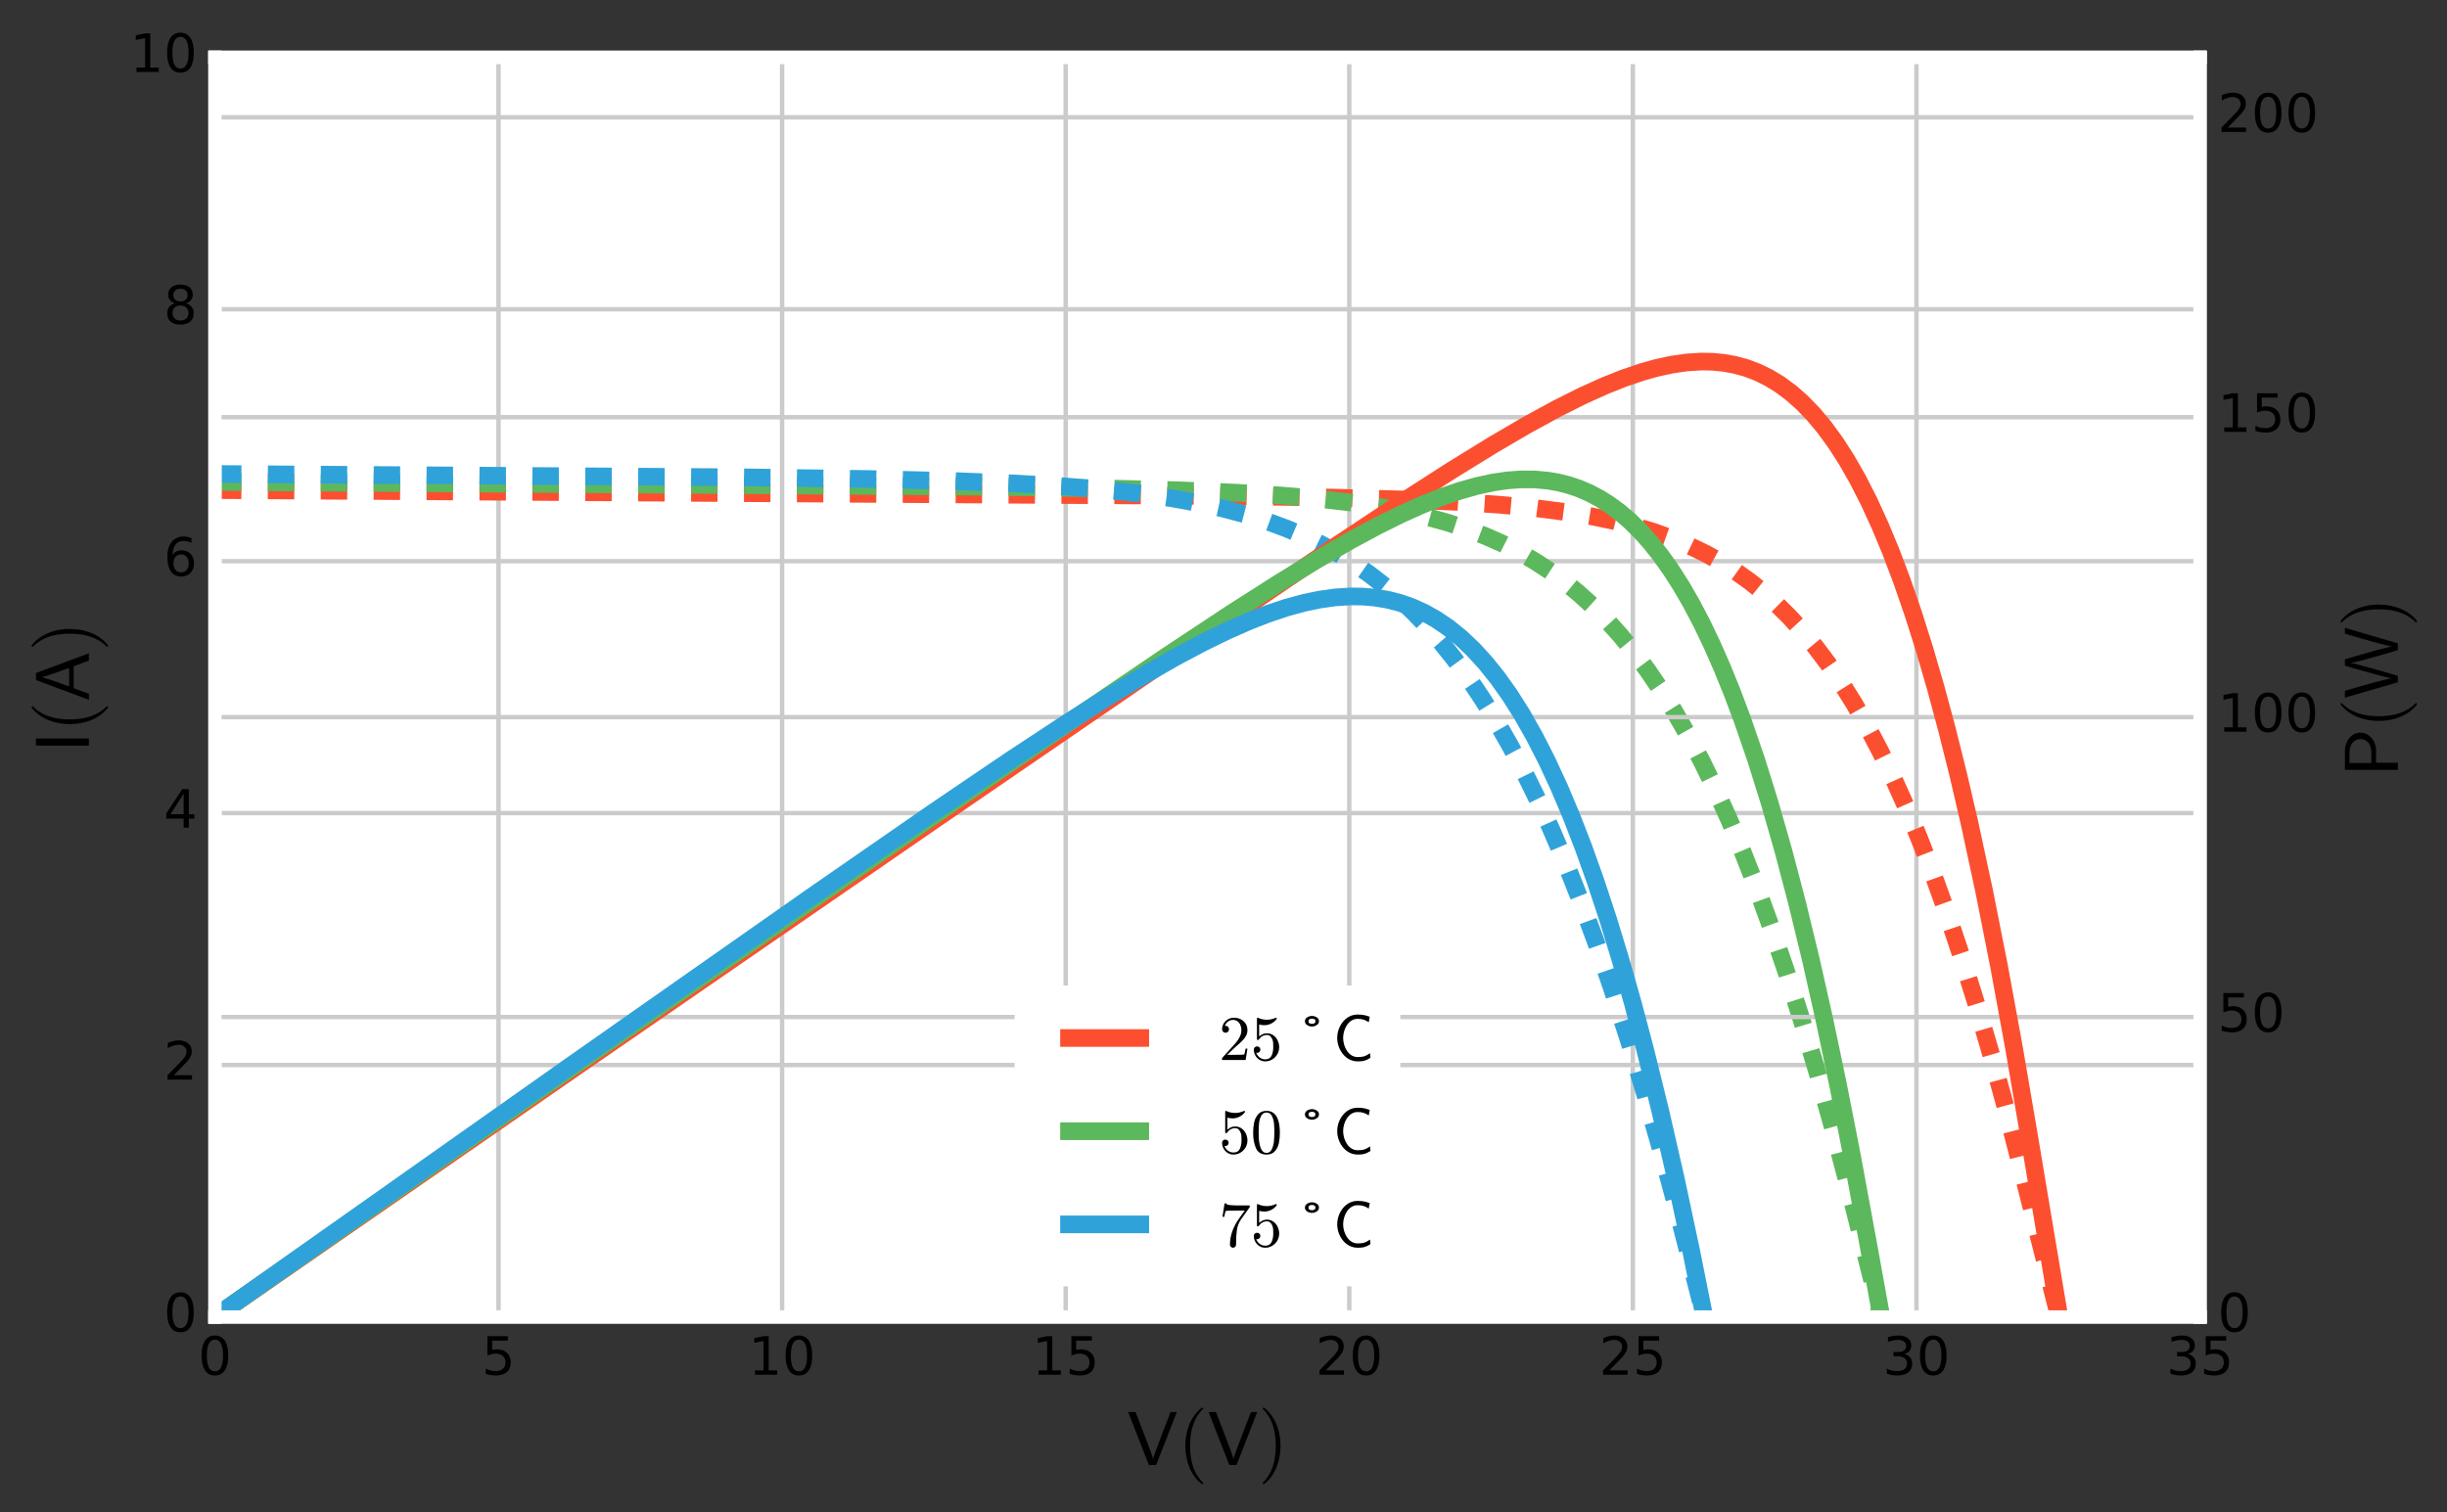 <?xml version="1.0" encoding="utf-8" standalone="no"?>
<!DOCTYPE svg PUBLIC "-//W3C//DTD SVG 1.1//EN"
  "http://www.w3.org/Graphics/SVG/1.1/DTD/svg11.dtd">
<!-- Created with matplotlib (http://matplotlib.org/) -->
<svg height="343pt" version="1.1" viewBox="0 0 555 343" width="555pt" xmlns="http://www.w3.org/2000/svg" xmlns:xlink="http://www.w3.org/1999/xlink">
 <rect x="0" y="0" width="555" height="343" fill="#333333" stroke="none"/>
 <defs>
  <style type="text/css">
*{stroke-linecap:butt;stroke-linejoin:round;stroke-miterlimit:100000;}
  </style>
 </defs>
 <g id="figure_1">
  <g id="patch_1">
   <path d="M 0 343.834 
L 555.371 343.834 
L 555.371 0 
L 0 0 
z
" style="fill:none;opacity:0;"/>
  </g>
  <g id="axes_1">
   <g id="patch_2">
    <path d="M 48.75 298.74 
L 498.986 298.74 
L 498.986 13.007 
L 48.75 13.007 
z
" style="fill:#ffffff;"/>
   </g>
   <g id="matplotlib.axis_1">
    <g id="xtick_1">
     <g id="line2d_1">
      <path clip-path="url(#p10fe928bd1)" d="M 48.75 298.74 
L 48.75 13.007 
" style="fill:none;stroke:#cbcbcb;"/>
     </g>
     <g id="line2d_2"/>
     <g id="line2d_3"/>
     <g id="text_1">
      <!-- 0 -->
      <defs>
       <path d="M 31.781 66.406 
Q 24.172 66.406 20.328 58.906 
Q 16.5 51.422 16.5 36.375 
Q 16.5 21.391 20.328 13.891 
Q 24.172 6.391 31.781 6.391 
Q 39.453 6.391 43.281 13.891 
Q 47.125 21.391 47.125 36.375 
Q 47.125 51.422 43.281 58.906 
Q 39.453 66.406 31.781 66.406 
M 31.781 74.219 
Q 44.047 74.219 50.516 64.516 
Q 56.984 54.828 56.984 36.375 
Q 56.984 17.969 50.516 8.266 
Q 44.047 -1.422 31.781 -1.422 
Q 19.531 -1.422 13.062 8.266 
Q 6.594 17.969 6.594 36.375 
Q 6.594 54.828 13.062 64.516 
Q 19.531 74.219 31.781 74.219 
" id="BitstreamVeraSans-Roman-30"/>
      </defs>
      <g transform="translate(44.932 311.858)scale(0.12 -0.12)">
       <use xlink:href="#BitstreamVeraSans-Roman-30"/>
      </g>
     </g>
    </g>
    <g id="xtick_2">
     <g id="line2d_4">
      <path clip-path="url(#p10fe928bd1)" d="M 113.069 298.74 
L 113.069 13.007 
" style="fill:none;stroke:#cbcbcb;"/>
     </g>
     <g id="line2d_5"/>
     <g id="line2d_6"/>
     <g id="text_2">
      <!-- 5 -->
      <defs>
       <path d="M 10.797 72.906 
L 49.516 72.906 
L 49.516 64.594 
L 19.828 64.594 
L 19.828 46.734 
Q 21.969 47.469 24.109 47.828 
Q 26.266 48.188 28.422 48.188 
Q 40.625 48.188 47.75 41.5 
Q 54.891 34.812 54.891 23.391 
Q 54.891 11.625 47.562 5.094 
Q 40.234 -1.422 26.906 -1.422 
Q 22.312 -1.422 17.547 -0.641 
Q 12.797 0.141 7.719 1.703 
L 7.719 11.625 
Q 12.109 9.234 16.797 8.062 
Q 21.484 6.891 26.703 6.891 
Q 35.156 6.891 40.078 11.328 
Q 45.016 15.766 45.016 23.391 
Q 45.016 31 40.078 35.438 
Q 35.156 39.891 26.703 39.891 
Q 22.75 39.891 18.812 39.016 
Q 14.891 38.141 10.797 36.281 
z
" id="BitstreamVeraSans-Roman-35"/>
      </defs>
      <g transform="translate(109.252 311.858)scale(0.12 -0.12)">
       <use xlink:href="#BitstreamVeraSans-Roman-35"/>
      </g>
     </g>
    </g>
    <g id="xtick_3">
     <g id="line2d_7">
      <path clip-path="url(#p10fe928bd1)" d="M 177.389 298.74 
L 177.389 13.007 
" style="fill:none;stroke:#cbcbcb;"/>
     </g>
     <g id="line2d_8"/>
     <g id="line2d_9"/>
     <g id="text_3">
      <!-- 10 -->
      <defs>
       <path d="M 12.406 8.297 
L 28.516 8.297 
L 28.516 63.922 
L 10.984 60.406 
L 10.984 69.391 
L 28.422 72.906 
L 38.281 72.906 
L 38.281 8.297 
L 54.391 8.297 
L 54.391 0 
L 12.406 0 
z
" id="BitstreamVeraSans-Roman-31"/>
      </defs>
      <g transform="translate(169.754 311.858)scale(0.12 -0.12)">
       <use xlink:href="#BitstreamVeraSans-Roman-31"/>
       <use x="63.623" xlink:href="#BitstreamVeraSans-Roman-30"/>
      </g>
     </g>
    </g>
    <g id="xtick_4">
     <g id="line2d_10">
      <path clip-path="url(#p10fe928bd1)" d="M 241.708 298.74 
L 241.708 13.007 
" style="fill:none;stroke:#cbcbcb;"/>
     </g>
     <g id="line2d_11"/>
     <g id="line2d_12"/>
     <g id="text_4">
      <!-- 15 -->
      <g transform="translate(234.073 311.858)scale(0.12 -0.12)">
       <use xlink:href="#BitstreamVeraSans-Roman-31"/>
       <use x="63.623" xlink:href="#BitstreamVeraSans-Roman-35"/>
      </g>
     </g>
    </g>
    <g id="xtick_5">
     <g id="line2d_13">
      <path clip-path="url(#p10fe928bd1)" d="M 306.028 298.74 
L 306.028 13.007 
" style="fill:none;stroke:#cbcbcb;"/>
     </g>
     <g id="line2d_14"/>
     <g id="line2d_15"/>
     <g id="text_5">
      <!-- 20 -->
      <defs>
       <path d="M 19.188 8.297 
L 53.609 8.297 
L 53.609 0 
L 7.328 0 
L 7.328 8.297 
Q 12.938 14.109 22.625 23.891 
Q 32.328 33.688 34.812 36.531 
Q 39.547 41.844 41.422 45.531 
Q 43.312 49.219 43.312 52.781 
Q 43.312 58.594 39.234 62.25 
Q 35.156 65.922 28.609 65.922 
Q 23.969 65.922 18.812 64.312 
Q 13.672 62.703 7.812 59.422 
L 7.812 69.391 
Q 13.766 71.781 18.938 73 
Q 24.125 74.219 28.422 74.219 
Q 39.75 74.219 46.484 68.547 
Q 53.219 62.891 53.219 53.422 
Q 53.219 48.922 51.531 44.891 
Q 49.859 40.875 45.406 35.406 
Q 44.188 33.984 37.641 27.219 
Q 31.109 20.453 19.188 8.297 
" id="BitstreamVeraSans-Roman-32"/>
      </defs>
      <g transform="translate(298.393 311.858)scale(0.12 -0.12)">
       <use xlink:href="#BitstreamVeraSans-Roman-32"/>
       <use x="63.623" xlink:href="#BitstreamVeraSans-Roman-30"/>
      </g>
     </g>
    </g>
    <g id="xtick_6">
     <g id="line2d_16">
      <path clip-path="url(#p10fe928bd1)" d="M 370.347 298.74 
L 370.347 13.007 
" style="fill:none;stroke:#cbcbcb;"/>
     </g>
     <g id="line2d_17"/>
     <g id="line2d_18"/>
     <g id="text_6">
      <!-- 25 -->
      <g transform="translate(362.712 311.858)scale(0.12 -0.12)">
       <use xlink:href="#BitstreamVeraSans-Roman-32"/>
       <use x="63.623" xlink:href="#BitstreamVeraSans-Roman-35"/>
      </g>
     </g>
    </g>
    <g id="xtick_7">
     <g id="line2d_19">
      <path clip-path="url(#p10fe928bd1)" d="M 434.667 298.74 
L 434.667 13.007 
" style="fill:none;stroke:#cbcbcb;"/>
     </g>
     <g id="line2d_20"/>
     <g id="line2d_21"/>
     <g id="text_7">
      <!-- 30 -->
      <defs>
       <path d="M 40.578 39.312 
Q 47.656 37.797 51.625 33 
Q 55.609 28.219 55.609 21.188 
Q 55.609 10.406 48.188 4.484 
Q 40.766 -1.422 27.094 -1.422 
Q 22.516 -1.422 17.656 -0.516 
Q 12.797 0.391 7.625 2.203 
L 7.625 11.719 
Q 11.719 9.328 16.594 8.109 
Q 21.484 6.891 26.812 6.891 
Q 36.078 6.891 40.938 10.547 
Q 45.797 14.203 45.797 21.188 
Q 45.797 27.641 41.281 31.266 
Q 36.766 34.906 28.719 34.906 
L 20.219 34.906 
L 20.219 43.016 
L 29.109 43.016 
Q 36.375 43.016 40.234 45.922 
Q 44.094 48.828 44.094 54.297 
Q 44.094 59.906 40.109 62.906 
Q 36.141 65.922 28.719 65.922 
Q 24.656 65.922 20.016 65.031 
Q 15.375 64.156 9.812 62.312 
L 9.812 71.094 
Q 15.438 72.656 20.344 73.438 
Q 25.25 74.219 29.594 74.219 
Q 40.828 74.219 47.359 69.109 
Q 53.906 64.016 53.906 55.328 
Q 53.906 49.266 50.438 45.094 
Q 46.969 40.922 40.578 39.312 
" id="BitstreamVeraSans-Roman-33"/>
      </defs>
      <g transform="translate(427.032 311.858)scale(0.12 -0.12)">
       <use xlink:href="#BitstreamVeraSans-Roman-33"/>
       <use x="63.623" xlink:href="#BitstreamVeraSans-Roman-30"/>
      </g>
     </g>
    </g>
    <g id="xtick_8">
     <g id="line2d_22">
      <path clip-path="url(#p10fe928bd1)" d="M 498.986 298.74 
L 498.986 13.007 
" style="fill:none;stroke:#cbcbcb;"/>
     </g>
     <g id="line2d_23"/>
     <g id="line2d_24"/>
     <g id="text_8">
      <!-- 35 -->
      <g transform="translate(491.351 311.858)scale(0.12 -0.12)">
       <use xlink:href="#BitstreamVeraSans-Roman-33"/>
       <use x="63.623" xlink:href="#BitstreamVeraSans-Roman-35"/>
      </g>
     </g>
    </g>
    <g id="text_9">
     <!-- $\sf V (V) $ -->
     <defs>
      <path d="M 6.5 -25 
Q 5.609 -25 5.609 -24.125 
Q 5.609 -23.688 5.812 -23.484 
Q 22.906 -6.781 22.906 25 
Q 22.906 56.781 6 73.297 
Q 5.609 73.531 5.609 74.125 
Q 5.609 74.469 5.875 74.734 
Q 6.156 75 6.5 75 
L 7.422 75 
Q 7.719 75 7.906 74.812 
Q 15.094 69.141 19.875 61.031 
Q 24.656 52.938 26.875 43.75 
Q 29.109 34.578 29.109 25 
Q 29.109 17.922 27.906 11.062 
Q 26.703 4.203 24.094 -2.453 
Q 21.484 -9.125 17.484 -14.766 
Q 13.484 -20.406 7.906 -24.812 
Q 7.719 -25 7.422 -25 
z
" id="Cmr10-29"/>
      <path d="M 28.516 0 
L 1.422 69.391 
L 11.078 69.391 
Q 13.766 62.5 20.109 46.062 
Q 26.469 29.641 30.25 19.266 
Q 34.031 8.891 34.078 7.328 
Q 34.078 8.938 37.844 19.281 
Q 41.609 29.641 47.953 46.062 
Q 54.297 62.5 56.984 69.391 
L 65.188 69.391 
L 38.094 0 
z
" id="Cmss10-56"/>
      <path d="M 31 -24.812 
Q 25.438 -20.406 21.406 -14.719 
Q 17.391 -9.031 14.812 -2.578 
Q 12.25 3.859 10.984 10.891 
Q 9.719 17.922 9.719 25 
Q 9.719 32.172 10.984 39.203 
Q 12.25 46.234 14.859 52.734 
Q 17.484 59.234 21.531 64.891 
Q 25.594 70.562 31 74.812 
Q 31 75 31.5 75 
L 32.422 75 
Q 32.719 75 32.953 74.734 
Q 33.203 74.469 33.203 74.125 
Q 33.203 73.688 33.016 73.484 
Q 28.125 68.703 24.875 63.234 
Q 21.625 57.766 19.641 51.578 
Q 17.672 45.406 16.797 38.781 
Q 15.922 32.172 15.922 25 
Q 15.922 -6.781 32.906 -23.297 
Q 33.203 -23.578 33.203 -24.125 
Q 33.203 -24.359 32.938 -24.672 
Q 32.672 -25 32.422 -25 
L 31.5 -25 
Q 31 -25 31 -24.812 
" id="Cmr10-28"/>
     </defs>
     <g transform="translate(255.638 332.314)scale(0.173 -0.173)">
      <use xlink:href="#Cmss10-56"/>
      <use transform="translate(66.602 0.0)" xlink:href="#Cmr10-28"/>
      <use transform="translate(105.42 0.0)" xlink:href="#Cmss10-56"/>
      <use transform="translate(172.021 0.0)" xlink:href="#Cmr10-29"/>
     </g>
    </g>
   </g>
   <g id="matplotlib.axis_2">
    <g id="ytick_1">
     <g id="line2d_25">
      <path clip-path="url(#p10fe928bd1)" d="M 48.75 298.74 
L 498.986 298.74 
" style="fill:none;stroke:#cbcbcb;"/>
     </g>
     <g id="line2d_26"/>
     <g id="text_10">
      <!-- 0 -->
      <g transform="translate(37.115 302.051)scale(0.12 -0.12)">
       <use xlink:href="#BitstreamVeraSans-Roman-30"/>
      </g>
     </g>
    </g>
    <g id="ytick_2">
     <g id="line2d_27">
      <path clip-path="url(#p10fe928bd1)" d="M 48.75 241.593 
L 498.986 241.593 
" style="fill:none;stroke:#cbcbcb;"/>
     </g>
     <g id="line2d_28"/>
     <g id="text_11">
      <!-- 2 -->
      <g transform="translate(37.115 244.905)scale(0.12 -0.12)">
       <use xlink:href="#BitstreamVeraSans-Roman-32"/>
      </g>
     </g>
    </g>
    <g id="ytick_3">
     <g id="line2d_29">
      <path clip-path="url(#p10fe928bd1)" d="M 48.75 184.447 
L 498.986 184.447 
" style="fill:none;stroke:#cbcbcb;"/>
     </g>
     <g id="line2d_30"/>
     <g id="text_12">
      <!-- 4 -->
      <defs>
       <path d="M 37.797 64.312 
L 12.891 25.391 
L 37.797 25.391 
z
M 35.203 72.906 
L 47.609 72.906 
L 47.609 25.391 
L 58.016 25.391 
L 58.016 17.188 
L 47.609 17.188 
L 47.609 0 
L 37.797 0 
L 37.797 17.188 
L 4.891 17.188 
L 4.891 26.703 
z
" id="BitstreamVeraSans-Roman-34"/>
      </defs>
      <g transform="translate(37.115 187.758)scale(0.12 -0.12)">
       <use xlink:href="#BitstreamVeraSans-Roman-34"/>
      </g>
     </g>
    </g>
    <g id="ytick_4">
     <g id="line2d_31">
      <path clip-path="url(#p10fe928bd1)" d="M 48.75 127.3 
L 498.986 127.3 
" style="fill:none;stroke:#cbcbcb;"/>
     </g>
     <g id="line2d_32"/>
     <g id="text_13">
      <!-- 6 -->
      <defs>
       <path d="M 33.016 40.375 
Q 26.375 40.375 22.484 35.828 
Q 18.609 31.297 18.609 23.391 
Q 18.609 15.531 22.484 10.953 
Q 26.375 6.391 33.016 6.391 
Q 39.656 6.391 43.531 10.953 
Q 47.406 15.531 47.406 23.391 
Q 47.406 31.297 43.531 35.828 
Q 39.656 40.375 33.016 40.375 
M 52.594 71.297 
L 52.594 62.312 
Q 48.875 64.062 45.094 64.984 
Q 41.312 65.922 37.594 65.922 
Q 27.828 65.922 22.672 59.328 
Q 17.531 52.734 16.797 39.406 
Q 19.672 43.656 24.016 45.922 
Q 28.375 48.188 33.594 48.188 
Q 44.578 48.188 50.953 41.516 
Q 57.328 34.859 57.328 23.391 
Q 57.328 12.156 50.688 5.359 
Q 44.047 -1.422 33.016 -1.422 
Q 20.359 -1.422 13.672 8.266 
Q 6.984 17.969 6.984 36.375 
Q 6.984 53.656 15.188 63.938 
Q 23.391 74.219 37.203 74.219 
Q 40.922 74.219 44.703 73.484 
Q 48.484 72.75 52.594 71.297 
" id="BitstreamVeraSans-Roman-36"/>
      </defs>
      <g transform="translate(37.115 130.611)scale(0.12 -0.12)">
       <use xlink:href="#BitstreamVeraSans-Roman-36"/>
      </g>
     </g>
    </g>
    <g id="ytick_5">
     <g id="line2d_33">
      <path clip-path="url(#p10fe928bd1)" d="M 48.75 70.153 
L 498.986 70.153 
" style="fill:none;stroke:#cbcbcb;"/>
     </g>
     <g id="line2d_34"/>
     <g id="text_14">
      <!-- 8 -->
      <defs>
       <path d="M 31.781 34.625 
Q 24.75 34.625 20.719 30.859 
Q 16.703 27.094 16.703 20.516 
Q 16.703 13.922 20.719 10.156 
Q 24.75 6.391 31.781 6.391 
Q 38.812 6.391 42.859 10.172 
Q 46.922 13.969 46.922 20.516 
Q 46.922 27.094 42.891 30.859 
Q 38.875 34.625 31.781 34.625 
M 21.922 38.812 
Q 15.578 40.375 12.031 44.719 
Q 8.5 49.078 8.5 55.328 
Q 8.5 64.062 14.719 69.141 
Q 20.953 74.219 31.781 74.219 
Q 42.672 74.219 48.875 69.141 
Q 55.078 64.062 55.078 55.328 
Q 55.078 49.078 51.531 44.719 
Q 48 40.375 41.703 38.812 
Q 48.828 37.156 52.797 32.312 
Q 56.781 27.484 56.781 20.516 
Q 56.781 9.906 50.312 4.234 
Q 43.844 -1.422 31.781 -1.422 
Q 19.734 -1.422 13.25 4.234 
Q 6.781 9.906 6.781 20.516 
Q 6.781 27.484 10.781 32.312 
Q 14.797 37.156 21.922 38.812 
M 18.312 54.391 
Q 18.312 48.734 21.844 45.562 
Q 25.391 42.391 31.781 42.391 
Q 38.141 42.391 41.719 45.562 
Q 45.312 48.734 45.312 54.391 
Q 45.312 60.062 41.719 63.234 
Q 38.141 66.406 31.781 66.406 
Q 25.391 66.406 21.844 63.234 
Q 18.312 60.062 18.312 54.391 
" id="BitstreamVeraSans-Roman-38"/>
      </defs>
      <g transform="translate(37.115 73.465)scale(0.12 -0.12)">
       <use xlink:href="#BitstreamVeraSans-Roman-38"/>
      </g>
     </g>
    </g>
    <g id="ytick_6">
     <g id="line2d_35">
      <path clip-path="url(#p10fe928bd1)" d="M 48.75 13.007 
L 498.986 13.007 
" style="fill:none;stroke:#cbcbcb;"/>
     </g>
     <g id="line2d_36"/>
     <g id="text_15">
      <!-- 10 -->
      <g transform="translate(29.48 16.318)scale(0.12 -0.12)">
       <use xlink:href="#BitstreamVeraSans-Roman-31"/>
       <use x="63.623" xlink:href="#BitstreamVeraSans-Roman-30"/>
      </g>
     </g>
    </g>
    <g id="text_16">
     <!-- $\sf I (A) $ -->
     <defs>
      <path d="M 9.188 0 
L 9.188 69.391 
L 18.5 69.391 
L 18.5 0 
z
" id="Cmss10-49"/>
      <path d="M 2.781 0 
L 28.719 69.391 
L 37.891 69.391 
L 63.812 0 
L 54.203 0 
Q 50.25 10.688 46.781 19.922 
L 18.016 19.922 
Q 13.578 7.766 10.594 0 
z
M 20.219 25.875 
L 44.578 25.875 
Q 40.094 38.281 37.812 44.797 
Q 35.547 51.312 34.031 56.078 
Q 32.516 60.844 32.516 62.109 
L 32.422 62.109 
Q 32.422 61.141 31.422 57.812 
Q 30.422 54.5 28.859 49.953 
Q 27.297 45.406 24.094 36.547 
Q 20.906 27.688 20.219 25.875 
" id="Cmss10-41"/>
     </defs>
     <g transform="translate(20.16 170.734)rotate(-90.0)scale(0.173 -0.173)">
      <use xlink:href="#Cmss10-49"/>
      <use transform="translate(27.686 0.0)" xlink:href="#Cmr10-28"/>
      <use transform="translate(66.504 0.0)" xlink:href="#Cmss10-41"/>
      <use transform="translate(133.105 0.0)" xlink:href="#Cmr10-29"/>
     </g>
    </g>
   </g>
   <g id="line2d_37">
    <path clip-path="url(#p10fe928bd1)" d="M 48.75 111.17 
L 275.707 112.494 
L 302.234 112.873 
L 318.656 113.317 
L 330.446 113.843 
L 340.131 114.494 
L 348.131 115.255 
L 354.868 116.116 
L 360.763 117.086 
L 366.237 118.218 
L 370.869 119.392 
L 375.08 120.664 
L 379.29 122.168 
L 383.08 123.751 
L 386.87 125.585 
L 390.238 127.455 
L 393.607 129.579 
L 396.975 131.987 
L 399.923 134.351 
L 402.87 136.979 
L 405.818 139.895 
L 408.765 143.121 
L 411.713 146.684 
L 414.66 150.609 
L 417.608 154.919 
L 420.555 159.639 
L 423.503 164.793 
L 426.45 170.403 
L 429.398 176.491 
L 432.345 183.072 
L 435.293 190.168 
L 438.24 197.789 
L 441.609 207.16 
L 444.977 217.244 
L 448.346 228.053 
L 451.714 239.586 
L 455.504 253.423 
L 459.294 268.131 
L 466.452 296.507 
L 467.715 300.55 
L 468.557 302.661 
L 469.399 304.058 
L 469.399 304.058 
" style="fill:none;stroke:#fc4f30;stroke-dasharray:6,6;stroke-dashoffset:0.0;stroke-width:4.0;"/>
   </g>
   <g id="line2d_38">
    <path clip-path="url(#p10fe928bd1)" d="M 48.75 109.343 
L 220.655 110.372 
L 249.628 110.765 
L 267.398 111.217 
L 280.532 111.768 
L 290.576 112.399 
L 299.074 113.146 
L 306.414 114.009 
L 312.981 115.008 
L 318.776 116.116 
L 323.798 117.29 
L 328.433 118.585 
L 332.683 119.983 
L 336.932 121.614 
L 340.795 123.331 
L 344.658 125.301 
L 348.135 127.318 
L 351.612 129.594 
L 355.088 132.157 
L 358.179 134.701 
L 361.269 137.518 
L 364.36 140.631 
L 367.45 144.064 
L 370.54 147.842 
L 373.631 151.988 
L 376.721 156.527 
L 379.812 161.482 
L 382.902 166.878 
L 385.993 172.736 
L 389.083 179.076 
L 392.173 185.916 
L 395.264 193.276 
L 398.354 201.166 
L 401.831 210.694 
L 405.308 220.922 
L 408.784 231.859 
L 412.261 243.51 
L 416.124 257.289 
L 419.987 271.928 
L 424.623 290.463 
L 428.872 307.355 
L 430.417 312.689 
L 431.576 315.909 
L 432.349 317.461 
L 432.735 317.999 
L 433.122 318.346 
L 433.508 318.474 
L 433.894 318.356 
L 434.28 317.958 
L 434.667 317.248 
L 434.667 317.248 
" style="fill:none;stroke:#5cb85c;stroke-dasharray:6,6;stroke-dashoffset:0.0;stroke-width:4.0;"/>
   </g>
   <g id="line2d_39">
    <path clip-path="url(#p10fe928bd1)" d="M 48.75 107.516 
L 167.654 108.268 
L 197.902 108.673 
L 216.676 109.133 
L 230.583 109.689 
L 241.361 110.33 
L 250.4 111.078 
L 258.397 111.963 
L 265.35 112.958 
L 271.608 114.082 
L 277.171 115.306 
L 282.386 116.688 
L 287.254 118.219 
L 291.773 119.886 
L 295.945 121.666 
L 299.77 123.529 
L 303.594 125.642 
L 307.071 127.804 
L 310.548 130.221 
L 314.024 132.916 
L 317.501 135.917 
L 320.63 138.903 
L 323.759 142.18 
L 326.888 145.771 
L 330.017 149.696 
L 333.146 153.977 
L 336.275 158.637 
L 339.404 163.696 
L 342.533 169.175 
L 345.663 175.094 
L 348.792 181.472 
L 351.921 188.322 
L 355.05 195.665 
L 358.526 204.412 
L 362.003 213.798 
L 365.48 223.829 
L 369.304 235.623 
L 373.129 248.218 
L 376.953 261.613 
L 380.778 275.8 
L 384.95 292.123 
L 392.598 322.512 
L 393.989 327.103 
L 395.032 329.887 
L 395.727 331.281 
L 396.075 331.801 
L 396.075 331.801 
" style="fill:none;stroke:#30a2da;stroke-dasharray:6,6;stroke-dashoffset:0.0;stroke-width:4.0;"/>
   </g>
   <g id="patch_3">
    <path d="M 498.986 298.74 
L 498.986 13.007 
" style="fill:none;stroke:#ffffff;stroke-linecap:square;stroke-linejoin:miter;stroke-width:3.0;"/>
   </g>
   <g id="patch_4">
    <path d="M 48.75 298.74 
L 48.75 13.007 
" style="fill:none;stroke:#ffffff;stroke-linecap:square;stroke-linejoin:miter;stroke-width:3.0;"/>
   </g>
   <g id="patch_5">
    <path d="M 48.75 298.74 
L 498.986 298.74 
" style="fill:none;stroke:#ffffff;stroke-linecap:square;stroke-linejoin:miter;stroke-width:3.0;"/>
   </g>
   <g id="patch_6">
    <path d="M 48.75 13.007 
L 498.986 13.007 
" style="fill:none;stroke:#ffffff;stroke-linecap:square;stroke-linejoin:miter;stroke-width:3.0;"/>
   </g>
  </g>
  <g id="axes_2">
   <g id="matplotlib.axis_3">
    <g id="ytick_7">
     <g id="line2d_40">
      <path clip-path="url(#p10fe928bd1)" d="M 48.75 298.74 
L 498.986 298.74 
" style="fill:none;stroke:#cbcbcb;"/>
     </g>
     <g id="line2d_41"/>
     <g id="text_17">
      <!-- 0 -->
      <g transform="translate(502.986 302.051)scale(0.12 -0.12)">
       <use xlink:href="#BitstreamVeraSans-Roman-30"/>
      </g>
     </g>
    </g>
    <g id="ytick_8">
     <g id="line2d_42">
      <path clip-path="url(#p10fe928bd1)" d="M 48.75 230.708 
L 498.986 230.708 
" style="fill:none;stroke:#cbcbcb;"/>
     </g>
     <g id="line2d_43"/>
     <g id="text_18">
      <!-- 50 -->
      <g transform="translate(502.986 234.02)scale(0.12 -0.12)">
       <use xlink:href="#BitstreamVeraSans-Roman-35"/>
       <use x="63.623" xlink:href="#BitstreamVeraSans-Roman-30"/>
      </g>
     </g>
    </g>
    <g id="ytick_9">
     <g id="line2d_44">
      <path clip-path="url(#p10fe928bd1)" d="M 48.75 162.677 
L 498.986 162.677 
" style="fill:none;stroke:#cbcbcb;"/>
     </g>
     <g id="line2d_45"/>
     <g id="text_19">
      <!-- 100 -->
      <g transform="translate(502.986 165.988)scale(0.12 -0.12)">
       <use xlink:href="#BitstreamVeraSans-Roman-31"/>
       <use x="63.623" xlink:href="#BitstreamVeraSans-Roman-30"/>
       <use x="127.246" xlink:href="#BitstreamVeraSans-Roman-30"/>
      </g>
     </g>
    </g>
    <g id="ytick_10">
     <g id="line2d_46">
      <path clip-path="url(#p10fe928bd1)" d="M 48.75 94.645 
L 498.986 94.645 
" style="fill:none;stroke:#cbcbcb;"/>
     </g>
     <g id="line2d_47"/>
     <g id="text_20">
      <!-- 150 -->
      <g transform="translate(502.986 97.956)scale(0.12 -0.12)">
       <use xlink:href="#BitstreamVeraSans-Roman-31"/>
       <use x="63.623" xlink:href="#BitstreamVeraSans-Roman-35"/>
       <use x="127.246" xlink:href="#BitstreamVeraSans-Roman-30"/>
      </g>
     </g>
    </g>
    <g id="ytick_11">
     <g id="line2d_48">
      <path clip-path="url(#p10fe928bd1)" d="M 48.75 26.613 
L 498.986 26.613 
" style="fill:none;stroke:#cbcbcb;"/>
     </g>
     <g id="line2d_49"/>
     <g id="text_21">
      <!-- 200 -->
      <g transform="translate(502.986 29.924)scale(0.12 -0.12)">
       <use xlink:href="#BitstreamVeraSans-Roman-32"/>
       <use x="63.623" xlink:href="#BitstreamVeraSans-Roman-30"/>
       <use x="127.246" xlink:href="#BitstreamVeraSans-Roman-30"/>
      </g>
     </g>
    </g>
    <g id="text_22">
     <!-- $\sf P (W)$ -->
     <defs>
      <path d="M 21.578 0 
L 1.422 69.391 
L 10.406 69.391 
Q 14.5 55.328 16.531 48.297 
Q 18.562 41.266 20.906 32.812 
Q 23.25 24.359 25.031 16.906 
Q 26.812 9.469 26.812 7.328 
Q 26.906 9.578 28.531 16.234 
Q 30.172 22.906 33.094 33.469 
Q 36.031 44.047 38.453 52.469 
Q 40.875 60.891 43.312 69.391 
L 51.812 69.391 
Q 55.281 57.469 57.734 48.922 
Q 60.203 40.375 62.625 31.688 
Q 65.047 23 66.766 15.984 
Q 68.5 8.984 68.5 7.328 
Q 68.562 9.031 70.281 16.016 
Q 72.016 23 74.438 31.688 
Q 76.859 40.375 79.172 48.406 
Q 81.5 56.453 85.297 69.391 
L 92.922 69.391 
L 72.703 0 
L 63.625 0 
Q 60.062 12.203 56.125 25.953 
Q 52.203 39.703 49.562 49.75 
Q 46.922 59.812 46.922 62.109 
Q 46.875 59.969 44.047 49.219 
Q 41.219 38.484 37.422 25.344 
Q 33.641 12.203 30.078 0 
z
" id="Cmss10-57"/>
      <path d="M 9.422 0 
L 9.422 69.391 
L 34.719 69.391 
Q 39.062 69.391 43.266 67.938 
Q 47.469 66.5 50.828 63.844 
Q 54.203 61.188 56.203 57.422 
Q 58.203 53.656 58.203 49.125 
Q 58.203 43.109 54.812 38.391 
Q 51.422 33.688 45.969 31.094 
Q 40.531 28.516 34.719 28.516 
L 18.703 28.516 
L 18.703 0 
z
M 18.406 34.719 
L 32.328 34.719 
Q 36.922 34.719 40.875 36.328 
Q 44.828 37.938 47.266 41.203 
Q 49.703 44.484 49.703 49.125 
Q 49.703 53.656 47.266 56.922 
Q 44.828 60.203 40.844 61.781 
Q 36.859 63.375 32.328 63.375 
L 18.406 63.375 
z
" id="Cmss10-50"/>
     </defs>
     <g transform="translate(543.851 176.264)rotate(-90.0)scale(0.173 -0.173)">
      <use xlink:href="#Cmss10-50"/>
      <use transform="translate(63.818 0.0)" xlink:href="#Cmr10-28"/>
      <use transform="translate(102.637 0.0)" xlink:href="#Cmss10-57"/>
      <use transform="translate(197.021 0.0)" xlink:href="#Cmr10-29"/>
     </g>
    </g>
   </g>
   <g id="line2d_50">
    <path clip-path="url(#p10fe928bd1)" d="M 48.75 298.74 
L 131.362 241.514 
L 212.289 185.722 
L 272.141 144.697 
L 300.802 125.292 
L 317.662 114.126 
L 329.464 106.552 
L 338.737 100.842 
L 346.324 96.41 
L 353.067 92.727 
L 358.968 89.769 
L 364.026 87.488 
L 368.241 85.81 
L 372.456 84.375 
L 375.828 83.434 
L 379.2 82.706 
L 382.572 82.222 
L 385.944 82.016 
L 388.473 82.067 
L 391.002 82.314 
L 393.531 82.776 
L 396.06 83.473 
L 398.589 84.427 
L 401.118 85.661 
L 403.647 87.199 
L 406.175 89.067 
L 408.704 91.291 
L 411.233 93.898 
L 413.762 96.918 
L 416.291 100.379 
L 418.82 104.309 
L 421.349 108.737 
L 423.878 113.693 
L 426.407 119.207 
L 428.936 125.304 
L 431.465 132.012 
L 433.994 139.358 
L 436.523 147.364 
L 439.052 156.053 
L 441.581 165.45 
L 444.11 175.567 
L 446.639 186.422 
L 450.011 202.076 
L 453.383 219.093 
L 456.755 237.488 
L 460.126 257.205 
L 466.87 297.495 
L 467.713 301.54 
L 468.556 304.83 
L 469.399 307.021 
L 469.399 307.021 
" style="fill:none;stroke:#fc4f30;stroke-width:4.0;"/>
   </g>
   <g id="line2d_51">
    <path clip-path="url(#p10fe928bd1)" d="M 48.75 298.74 
L 131.502 240.859 
L 204.973 189.729 
L 243.642 163.05 
L 264.523 148.885 
L 279.217 139.17 
L 290.045 132.262 
L 298.552 127.071 
L 306.286 122.613 
L 312.473 119.289 
L 317.886 116.611 
L 322.527 114.526 
L 327.167 112.679 
L 331.034 111.354 
L 334.901 110.258 
L 338.768 109.426 
L 341.861 108.977 
L 344.955 108.746 
L 348.048 108.757 
L 351.142 109.039 
L 353.462 109.445 
L 355.782 110.032 
L 358.102 110.816 
L 360.422 111.809 
L 362.742 113.028 
L 365.063 114.489 
L 367.383 116.207 
L 369.703 118.2 
L 372.023 120.486 
L 374.343 123.082 
L 376.663 126.006 
L 378.983 129.274 
L 381.304 132.908 
L 383.624 136.924 
L 385.944 141.34 
L 388.264 146.174 
L 390.584 151.442 
L 392.904 157.162 
L 395.224 163.351 
L 398.318 172.353 
L 401.411 182.249 
L 404.505 193.065 
L 407.598 204.834 
L 410.692 217.576 
L 413.786 231.314 
L 416.879 246.061 
L 419.973 261.817 
L 423.839 282.827 
L 429.253 312.834 
L 430.8 320.106 
L 431.573 323.06 
L 432.347 325.318 
L 433.12 326.634 
L 433.893 326.707 
L 434.667 325.18 
L 434.667 325.18 
" style="fill:none;stroke:#5cb85c;stroke-width:4.0;"/>
   </g>
   <g id="line2d_52">
    <path clip-path="url(#p10fe928bd1)" d="M 48.75 298.74 
L 129.491 241.723 
L 183.782 203.623 
L 211.624 184.332 
L 229.025 172.53 
L 241.554 164.279 
L 251.298 158.1 
L 259.651 153.049 
L 266.611 149.079 
L 272.876 145.751 
L 278.444 143.039 
L 283.316 140.9 
L 287.493 139.274 
L 291.669 137.872 
L 295.845 136.731 
L 299.325 136.008 
L 302.805 135.52 
L 306.286 135.295 
L 309.07 135.327 
L 311.854 135.564 
L 314.638 136.026 
L 317.422 136.732 
L 320.206 137.702 
L 322.991 138.959 
L 325.775 140.525 
L 328.559 142.423 
L 331.343 144.677 
L 334.127 147.312 
L 336.912 150.354 
L 339.696 153.826 
L 342.48 157.755 
L 345.264 162.169 
L 348.048 167.089 
L 350.832 172.541 
L 353.617 178.55 
L 356.401 185.139 
L 359.185 192.328 
L 361.969 200.142 
L 364.753 208.595 
L 367.537 217.712 
L 370.322 227.503 
L 373.106 237.985 
L 376.586 252.082 
L 380.066 267.296 
L 383.546 283.624 
L 387.723 304.517 
L 392.595 328.982 
L 393.987 334.979 
L 394.683 337.536 
L 395.379 339.668 
L 396.075 341.247 
L 396.075 341.247 
" style="fill:none;stroke:#30a2da;stroke-width:4.0;"/>
   </g>
   <g id="patch_7">
    <path d="M 498.986 298.74 
L 498.986 13.007 
" style="fill:none;stroke:#ffffff;stroke-linecap:square;stroke-linejoin:miter;stroke-width:3.0;"/>
   </g>
   <g id="patch_8">
    <path d="M 48.75 298.74 
L 48.75 13.007 
" style="fill:none;stroke:#ffffff;stroke-linecap:square;stroke-linejoin:miter;stroke-width:3.0;"/>
   </g>
   <g id="patch_9">
    <path d="M 48.75 298.74 
L 498.986 298.74 
" style="fill:none;stroke:#ffffff;stroke-linecap:square;stroke-linejoin:miter;stroke-width:3.0;"/>
   </g>
   <g id="patch_10">
    <path d="M 48.75 13.007 
L 498.986 13.007 
" style="fill:none;stroke:#ffffff;stroke-linecap:square;stroke-linejoin:miter;stroke-width:3.0;"/>
   </g>
   <g id="legend_1">
    <g id="patch_11">
     <path d="M 233.26 291.54 
L 314.476 291.54 
Q 317.356 291.54 317.356 288.66 
L 317.356 226.69 
Q 317.356 223.81 314.476 223.81 
L 233.26 223.81 
Q 230.38 223.81 230.38 226.69 
L 230.38 288.66 
Q 230.38 291.54 233.26 291.54 
z
" style="fill:#ffffff;stroke:#ffffff;stroke-linejoin:miter;stroke-width:0.5;"/>
    </g>
    <g id="line2d_53">
     <path d="M 240.46 235.472 
L 260.62 235.472 
" style="fill:none;stroke:#fc4f30;stroke-width:4.0;"/>
    </g>
    <g id="line2d_54"/>
    <g id="text_23">
     <!-- $\sf 25\, ºC$ -->
     <defs>
      <path d="M 38.812 -2.203 
Q 31.688 -2.203 25.672 0.922 
Q 19.672 4.047 15.406 9.375 
Q 11.141 14.703 8.812 21.234 
Q 6.5 27.781 6.5 34.719 
Q 6.5 41.656 8.812 48.219 
Q 11.141 54.781 15.453 60.125 
Q 19.781 65.484 25.734 68.531 
Q 31.688 71.578 38.812 71.578 
Q 42.531 71.578 45.531 71.234 
Q 48.531 70.906 51.656 70.094 
Q 54.781 69.281 57.719 68.109 
L 56.203 59.516 
L 56.109 59.516 
Q 51.953 62.359 47.891 63.578 
Q 43.844 64.797 38.812 64.797 
Q 33.297 64.797 28.969 62.062 
Q 24.656 59.328 21.719 54.828 
Q 18.797 50.344 17.312 45.094 
Q 15.828 39.844 15.828 34.719 
Q 15.828 29.641 17.328 24.312 
Q 18.844 19 21.797 14.5 
Q 24.75 10.016 29.094 7.297 
Q 33.453 4.594 38.812 4.594 
Q 45.266 4.594 49.141 5.812 
Q 53.031 7.031 58.203 10.688 
L 58.797 3.516 
L 58.797 3.422 
Q 55.031 1.078 52.219 -0.094 
Q 49.422 -1.266 46.438 -1.734 
Q 43.453 -2.203 38.812 -2.203 
" id="Cmss10-43"/>
      <path d="M 8.688 11.375 
Q 9.719 8.453 11.844 6.047 
Q 13.969 3.656 16.875 2.312 
Q 19.781 0.984 22.906 0.984 
Q 30.125 0.984 32.859 6.594 
Q 35.594 12.203 35.594 20.219 
Q 35.594 23.688 35.469 26.047 
Q 35.359 28.422 34.812 30.609 
Q 33.891 34.125 31.562 36.766 
Q 29.25 39.406 25.875 39.406 
Q 22.516 39.406 20.094 38.375 
Q 17.672 37.359 16.156 35.984 
Q 14.656 34.625 13.484 33.109 
Q 12.312 31.594 12.016 31.5 
L 10.891 31.5 
Q 10.641 31.5 10.266 31.812 
Q 9.906 32.125 9.906 32.422 
L 9.906 65.828 
Q 9.906 66.062 10.219 66.328 
Q 10.547 66.609 10.891 66.609 
L 11.188 66.609 
Q 17.922 63.375 25.484 63.375 
Q 32.906 63.375 39.797 66.609 
L 40.094 66.609 
Q 40.438 66.609 40.719 66.359 
Q 41.016 66.109 41.016 65.828 
L 41.016 64.891 
Q 41.016 64.406 40.828 64.406 
Q 37.406 59.859 32.25 57.312 
Q 27.094 54.781 21.578 54.781 
Q 17.578 54.781 13.375 55.906 
L 13.375 37.016 
Q 16.703 39.703 19.312 40.844 
Q 21.922 42 25.984 42 
Q 31.5 42 35.859 38.812 
Q 40.234 35.641 42.578 30.531 
Q 44.922 25.438 44.922 20.125 
Q 44.922 14.109 41.969 8.984 
Q 39.016 3.859 33.938 0.828 
Q 28.859 -2.203 22.906 -2.203 
Q 17.969 -2.203 13.844 0.328 
Q 9.719 2.875 7.344 7.172 
Q 4.984 11.469 4.984 16.312 
Q 4.984 18.562 6.438 19.969 
Q 7.906 21.391 10.109 21.391 
Q 12.312 21.391 13.797 19.938 
Q 15.281 18.5 15.281 16.312 
Q 15.281 14.156 13.797 12.672 
Q 12.312 11.188 10.109 11.188 
Q 9.766 11.188 9.328 11.25 
Q 8.891 11.328 8.688 11.375 
" id="Cmr10-35"/>
      <path d="M 4.984 0 
L 4.984 2.688 
Q 4.984 2.938 5.172 3.219 
L 20.703 20.406 
Q 24.219 24.219 26.406 26.797 
Q 28.609 29.391 30.75 32.766 
Q 32.906 36.141 34.156 39.625 
Q 35.406 43.109 35.406 47.016 
Q 35.406 51.125 33.891 54.859 
Q 32.375 58.594 29.375 60.844 
Q 26.375 63.094 22.125 63.094 
Q 17.781 63.094 14.312 60.469 
Q 10.844 57.859 9.422 53.719 
Q 9.812 53.812 10.5 53.812 
Q 12.75 53.812 14.328 52.297 
Q 15.922 50.781 15.922 48.391 
Q 15.922 46.094 14.328 44.5 
Q 12.75 42.922 10.5 42.922 
Q 8.156 42.922 6.562 44.547 
Q 4.984 46.188 4.984 48.391 
Q 4.984 52.156 6.391 55.438 
Q 7.812 58.734 10.469 61.297 
Q 13.141 63.875 16.484 65.234 
Q 19.828 66.609 23.578 66.609 
Q 29.297 66.609 34.219 64.188 
Q 39.156 61.766 42.031 57.344 
Q 44.922 52.938 44.922 47.016 
Q 44.922 42.672 43.016 38.766 
Q 41.109 34.859 38.125 31.656 
Q 35.156 28.469 30.516 24.406 
Q 25.875 20.359 24.422 19 
L 13.094 8.109 
L 22.703 8.109 
Q 29.781 8.109 34.547 8.219 
Q 39.312 8.344 39.594 8.594 
Q 40.766 9.859 42 17.828 
L 44.922 17.828 
L 42.094 0 
z
" id="Cmr10-32"/>
      <path d="M 22.219 61.078 
Q 22.219 63.719 23.906 65.578 
Q 25.594 67.438 28.172 68.406 
Q 30.766 69.391 33.297 69.391 
Q 35.844 69.391 38.422 68.406 
Q 41.016 67.438 42.703 65.578 
Q 44.391 63.719 44.391 61.078 
Q 44.391 58.406 42.703 56.547 
Q 41.016 54.688 38.422 53.688 
Q 35.844 52.688 33.297 52.688 
Q 29.297 52.688 25.75 54.953 
Q 22.219 57.234 22.219 61.078 
M 27.781 61.078 
Q 27.781 58.891 29.344 57.891 
Q 30.906 56.891 33.297 56.891 
Q 35.641 56.891 37.219 57.859 
Q 38.812 58.844 38.812 61.078 
Q 38.812 63.281 37.219 64.234 
Q 35.641 65.188 33.297 65.188 
Q 30.953 65.188 29.359 64.203 
Q 27.781 63.234 27.781 61.078 
" id="Cmss10-ba"/>
     </defs>
     <g transform="translate(276.46 240.512)scale(0.144 -0.144)">
      <use transform="translate(0.0 0.422)" xlink:href="#Cmr10-32"/>
      <use transform="translate(50.0 0.422)" xlink:href="#Cmr10-35"/>
      <use transform="translate(113.233 0.422)" xlink:href="#Cmss10-ba"/>
      <use transform="translate(179.834 0.422)" xlink:href="#Cmss10-43"/>
     </g>
    </g>
    <g id="line2d_55">
     <path d="M 240.46 256.609 
L 260.62 256.609 
" style="fill:none;stroke:#5cb85c;stroke-width:4.0;"/>
    </g>
    <g id="line2d_56"/>
    <g id="text_24">
     <!-- $\sf 50\, ºC$ -->
     <defs>
      <path d="M 25 -2.203 
Q 12.75 -2.203 8.328 7.875 
Q 3.906 17.969 3.906 31.891 
Q 3.906 40.578 5.484 48.234 
Q 7.078 55.906 11.781 61.25 
Q 16.5 66.609 25 66.609 
Q 31.594 66.609 35.781 63.375 
Q 39.984 60.156 42.188 55.047 
Q 44.391 49.953 45.188 44.109 
Q 46 38.281 46 31.891 
Q 46 23.297 44.406 15.797 
Q 42.828 8.297 38.188 3.047 
Q 33.547 -2.203 25 -2.203 
M 25 0.391 
Q 30.562 0.391 33.297 6.094 
Q 36.031 11.812 36.672 18.75 
Q 37.312 25.688 37.312 33.5 
Q 37.312 41.016 36.672 47.359 
Q 36.031 53.719 33.312 58.859 
Q 30.609 64.016 25 64.016 
Q 19.344 64.016 16.609 58.828 
Q 13.875 53.656 13.234 47.328 
Q 12.594 41.016 12.594 33.5 
Q 12.594 27.938 12.859 23 
Q 13.141 18.062 14.312 12.812 
Q 15.484 7.562 18.094 3.969 
Q 20.703 0.391 25 0.391 
" id="Cmr10-30"/>
     </defs>
     <g transform="translate(276.46 261.649)scale(0.144 -0.144)">
      <use transform="translate(0.0 0.422)" xlink:href="#Cmr10-35"/>
      <use transform="translate(50.0 0.422)" xlink:href="#Cmr10-30"/>
      <use transform="translate(113.233 0.422)" xlink:href="#Cmss10-ba"/>
      <use transform="translate(179.834 0.422)" xlink:href="#Cmss10-43"/>
     </g>
    </g>
    <g id="line2d_57">
     <path d="M 240.46 277.745 
L 260.62 277.745 
" style="fill:none;stroke:#30a2da;stroke-width:4.0;"/>
    </g>
    <g id="line2d_58"/>
    <g id="text_25">
     <!-- $\sf 75\, ºC$ -->
     <defs>
      <path d="M 17.391 2.594 
Q 17.391 8.156 18.359 13.469 
Q 19.344 18.797 21.219 24 
Q 23.094 29.203 25.75 34.203 
Q 28.422 39.203 31.594 43.609 
L 40.719 56.297 
L 29.297 56.297 
Q 11.531 56.297 10.984 55.812 
Q 9.672 54.203 8.5 46.578 
L 5.609 46.578 
L 8.891 67.578 
L 11.812 67.578 
L 11.812 67.281 
Q 11.812 65.484 17.922 64.938 
Q 24.031 64.406 29.891 64.406 
L 48.484 64.406 
L 48.484 61.812 
Q 48.484 61.719 48.453 61.672 
Q 48.438 61.625 48.391 61.531 
L 34.625 42.188 
Q 29.547 34.672 28.266 25.484 
Q 27 16.312 27 2.594 
Q 27 0.641 25.578 -0.781 
Q 24.172 -2.203 22.219 -2.203 
Q 20.219 -2.203 18.797 -0.781 
Q 17.391 0.641 17.391 2.594 
" id="Cmr10-37"/>
     </defs>
     <g transform="translate(276.46 282.785)scale(0.144 -0.144)">
      <use transform="translate(0.0 0.422)" xlink:href="#Cmr10-37"/>
      <use transform="translate(50.0 0.422)" xlink:href="#Cmr10-35"/>
      <use transform="translate(113.233 0.422)" xlink:href="#Cmss10-ba"/>
      <use transform="translate(179.834 0.422)" xlink:href="#Cmss10-43"/>
     </g>
    </g>
   </g>
  </g>
 </g>
 <defs>
  <clipPath id="p10fe928bd1">
   <rect height="285.733" width="450.236" x="48.75" y="13.007"/>
  </clipPath>
 </defs>
</svg>
